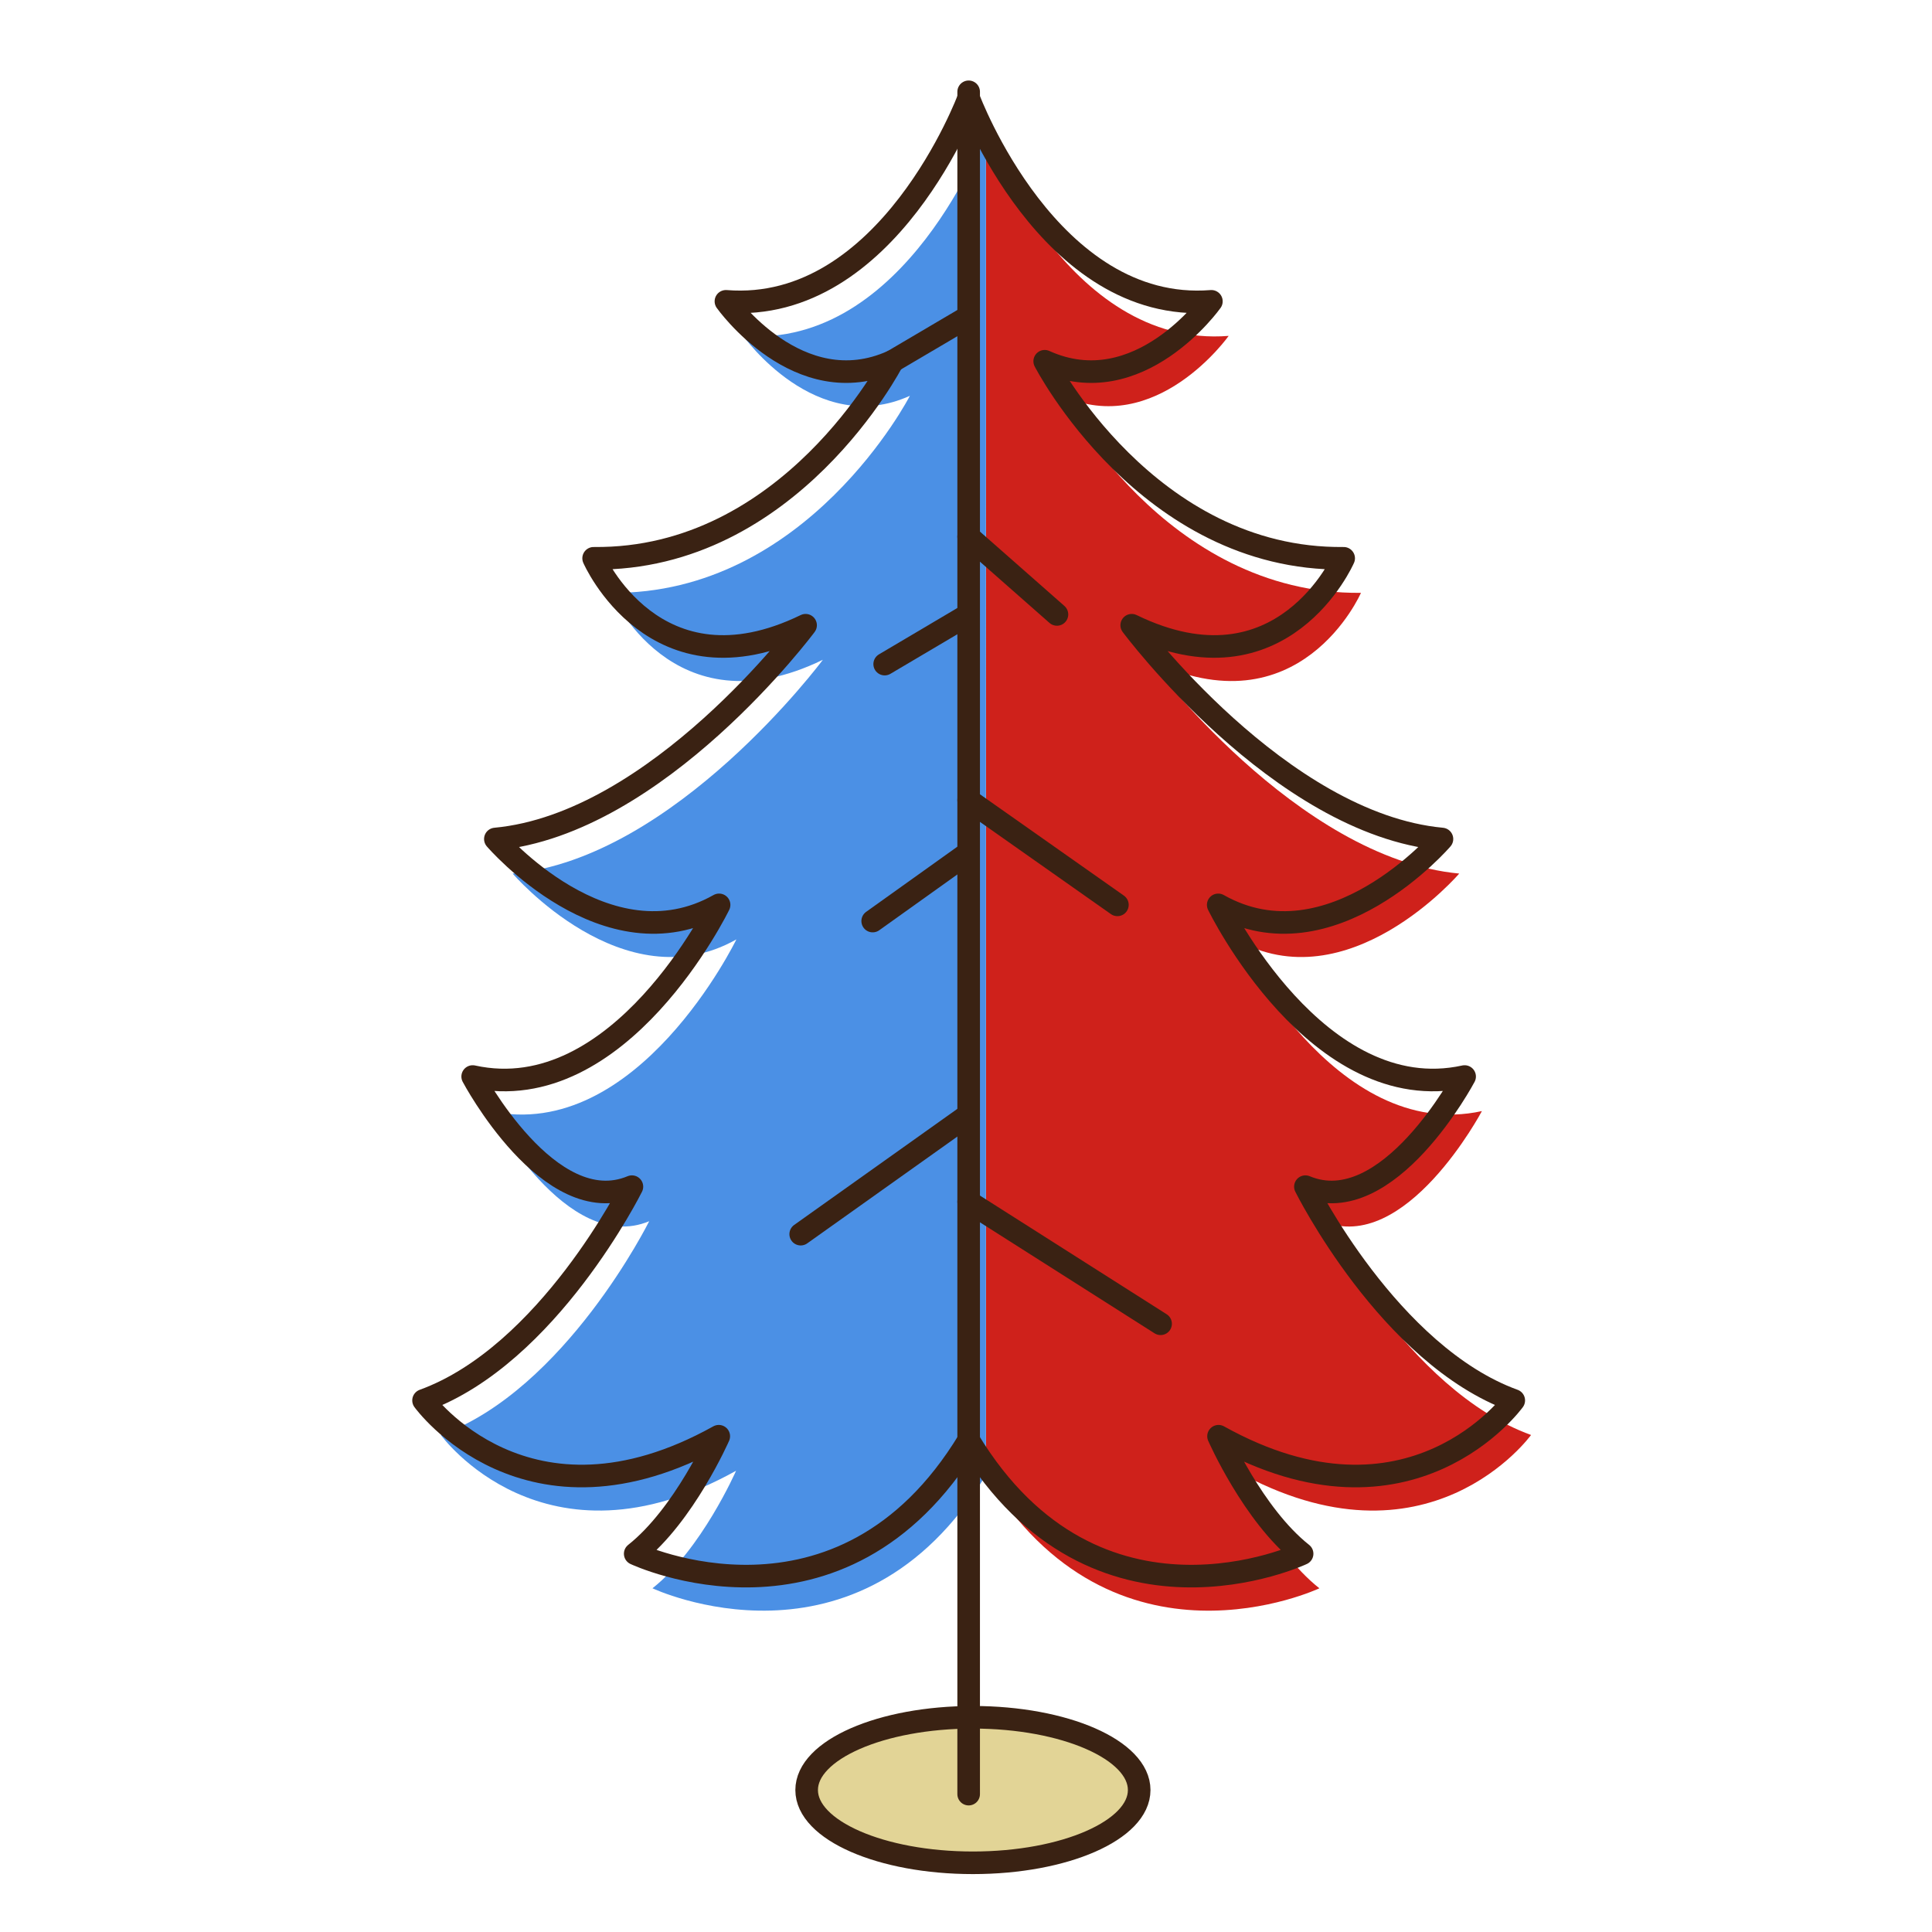 <?xml version="1.0" encoding="UTF-8" standalone="no"?>
<svg
   xmlns:dc="http://purl.org/dc/elements/1.1/"
   xmlns:cc="http://creativecommons.org/ns#"
   xmlns:rdf="http://www.w3.org/1999/02/22-rdf-syntax-ns#"
   xmlns:svg="http://www.w3.org/2000/svg"
   xmlns="http://www.w3.org/2000/svg"
   xmlns:sodipodi="http://sodipodi.sourceforge.net/DTD/sodipodi-0.dtd"
   xmlns:inkscape="http://www.inkscape.org/namespaces/inkscape"
   version="1.1"
   id="downloadSvg"
   x="0px"
   y="0px"
   viewBox="0 0 1200 1200"
   enable-background="new 0 0 1200 1200"
   xml:space="preserve"
   height="256"
   width="256"
   sodipodi:docname="Flat Design Trees Master 10.svg"
   inkscape:version="0.92.3 (2405546, 2018-03-11)"><defs
   id="defs18979" /><sodipodi:namedview
   pagecolor="#ffffff"
   bordercolor="#666666"
   borderopacity="1"
   objecttolerance="10"
   gridtolerance="10"
   guidetolerance="10"
   inkscape:pageopacity="0"
   inkscape:pageshadow="2"
   inkscape:window-width="1920"
   inkscape:window-height="1001"
   id="namedview18977"
   showgrid="false"
   inkscape:zoom="0.921875"
   inkscape:cx="128"
   inkscape:cy="128"
   inkscape:window-x="-9"
   inkscape:window-y="-9"
   inkscape:window-maximized="1"
   inkscape:current-layer="g18950" />
<g
   id="g18974"
   style="display:inline">
	<g
   id="g18972">
		
			<ellipse
   stroke-miterlimit="10"
   cx="604.296"
   cy="1111.824"
   rx="103.271"
   ry="45.191"
   id="ellipse18944"
   style="fill:#e2d496;stroke:#3a2213;stroke-width:14.031;stroke-linecap:round;stroke-linejoin:round;stroke-miterlimit:10" />
		<g
   id="g18970"
   style="display:inline">
			<g
   id="g18950"
   style="display:inline">
				<path
   d="m 821.537,758.514 c 51.342,21.458 98.902,-68.401 98.902,-68.401 C 828.882,710.23 767.391,583.489 767.391,583.489 837.364,623.054 906.351,542.583 906.351,542.583 805.406,533.193 713.66,409.804 713.66,409.804 807.376,455.405 845.316,368.226 845.316,368.226 723.24,369.567 659.619,245.844 659.619,245.844 718.071,272.332 763.147,208.625 763.147,208.625 662.202,216.673 612.38,82.417 612.38,82.417 v 833.686 c 79.299,130.766 207.113,70.414 207.113,70.414 -30.516,-24.143 -51.908,-72.985 -51.908,-72.985 119.466,66.5 183.372,-22.24 183.372,-22.24 -77.469,-28.166 -129.42,-132.778 -129.42,-132.778 z"
   style="fill:#cf211b"
   id="path18946"
   inkscape:connector-curvature="0" />
				<path
   d="m 461.611,208.624 c 0,0 45.077,63.707 103.534,37.219 0,0 -63.623,123.725 -185.696,122.383 0,0 37.937,87.178 131.651,41.577 0,0 -91.745,123.39 -192.69,132.778 0,0 68.988,80.472 138.963,40.906 0,0 -61.494,126.742 -153.052,106.624 0,0 47.56,89.859 98.902,68.4 0,0 -51.95,104.613 -129.419,132.777 0,0 63.911,88.739 183.375,22.239 0,0 -21.39,48.843 -51.914,72.985 0,0 127.822,60.353 207.114,-70.414 V 82.417 c 10e-4,0 -49.823,134.255 -150.768,126.207 z"
   style="fill:#4b90e5"
   id="path18948"
   inkscape:connector-curvature="0" />
			</g>
			
				<path
   stroke-miterlimit="10"
   d="m 810.808,737.051 c 51.343,21.459 98.897,-68.4 98.897,-68.4 C 818.153,688.769 756.657,562.027 756.657,562.027 826.635,601.592 895.622,521.121 895.622,521.121 794.676,511.731 702.93,388.341 702.93,388.341 796.647,433.943 834.582,346.765 834.582,346.765 712.508,348.106 648.884,224.382 648.884,224.382 707.341,250.87 752.417,187.163 752.417,187.163 651.473,195.211 601.65,60.956 601.65,60.956 c 0,0 -49.822,134.254 -150.768,126.207 0,0 45.077,63.706 103.529,37.218 0,0 -63.624,123.725 -185.698,122.383 0,0 37.941,87.178 131.657,41.578 0,0 -91.747,123.389 -192.691,132.778 0,0 68.989,80.47 138.96,40.906 0,0 -61.491,126.743 -153.049,106.624 0,0 47.561,89.859 98.903,68.401 0,0 -51.95,104.612 -129.418,132.777 0,0 63.906,88.738 183.371,22.238 0,0 -21.391,48.844 -51.908,72.985 0,0 127.816,60.354 207.112,-70.413 79.293,130.767 207.114,70.413 207.114,70.413 -30.522,-24.142 -51.914,-72.985 -51.914,-72.985 119.465,66.5 183.376,-22.238 183.376,-22.238 C 862.758,841.664 810.808,737.051 810.808,737.051 Z"
   id="path18952"
   inkscape:connector-curvature="0"
   style="fill:none;stroke:#3a2213;stroke-width:14.031;stroke-linecap:round;stroke-linejoin:round;stroke-miterlimit:10" />
			
				<line
   stroke-miterlimit="10"
   x1="601.65"
   y1="57.016"
   x2="601.65"
   y2="1114.365"
   id="line18954"
   style="fill:none;stroke:#3a2213;stroke-width:14.031;stroke-linecap:round;stroke-linejoin:round;stroke-miterlimit:10" />
			
				<line
   stroke-miterlimit="10"
   x1="601.65"
   y1="496.979"
   x2="694.04"
   y2="562.025"
   id="line18956"
   style="fill:none;stroke:#3a2213;stroke-width:14.031;stroke-linecap:round;stroke-linejoin:round;stroke-miterlimit:10" />
			
				<line
   stroke-miterlimit="10"
   x1="601.65"
   y1="692.347"
   x2="497.33"
   y2="766.557"
   id="line18958"
   style="fill:none;stroke:#3a2213;stroke-width:14.031;stroke-linecap:round;stroke-linejoin:round;stroke-miterlimit:10" />
			
				<line
   stroke-miterlimit="10"
   x1="601.65"
   y1="333.353"
   x2="656.488"
   y2="381.635"
   id="line18960"
   style="fill:none;stroke:#3a2213;stroke-width:14.031;stroke-linecap:round;stroke-linejoin:round;stroke-miterlimit:10" />
			
				<line
   stroke-miterlimit="10"
   x1="601.65"
   y1="196.552"
   x2="554.411"
   y2="224.381"
   id="line18962"
   style="fill:none;stroke:#3a2213;stroke-width:14.031;stroke-linecap:round;stroke-linejoin:round;stroke-miterlimit:10" />
			
				<line
   stroke-miterlimit="10"
   x1="601.65"
   y1="529.501"
   x2="542.042"
   y2="572.084"
   id="line18964"
   style="fill:none;stroke:#3a2213;stroke-width:14.031;stroke-linecap:round;stroke-linejoin:round;stroke-miterlimit:10" />
			
				<line
   stroke-miterlimit="10"
   x1="601.65"
   y1="746.439"
   x2="720.865"
   y2="822.217"
   id="line18966"
   style="fill:none;stroke:#3a2213;stroke-width:14.031;stroke-linecap:round;stroke-linejoin:round;stroke-miterlimit:10" />
			
				<line
   stroke-miterlimit="10"
   x1="601.65"
   y1="381.635"
   x2="549.491"
   y2="412.483"
   id="line18968"
   style="fill:none;stroke:#3a2213;stroke-width:14.031;stroke-linecap:round;stroke-linejoin:round;stroke-miterlimit:10" />
		</g>
	</g>
</g>
</svg>
